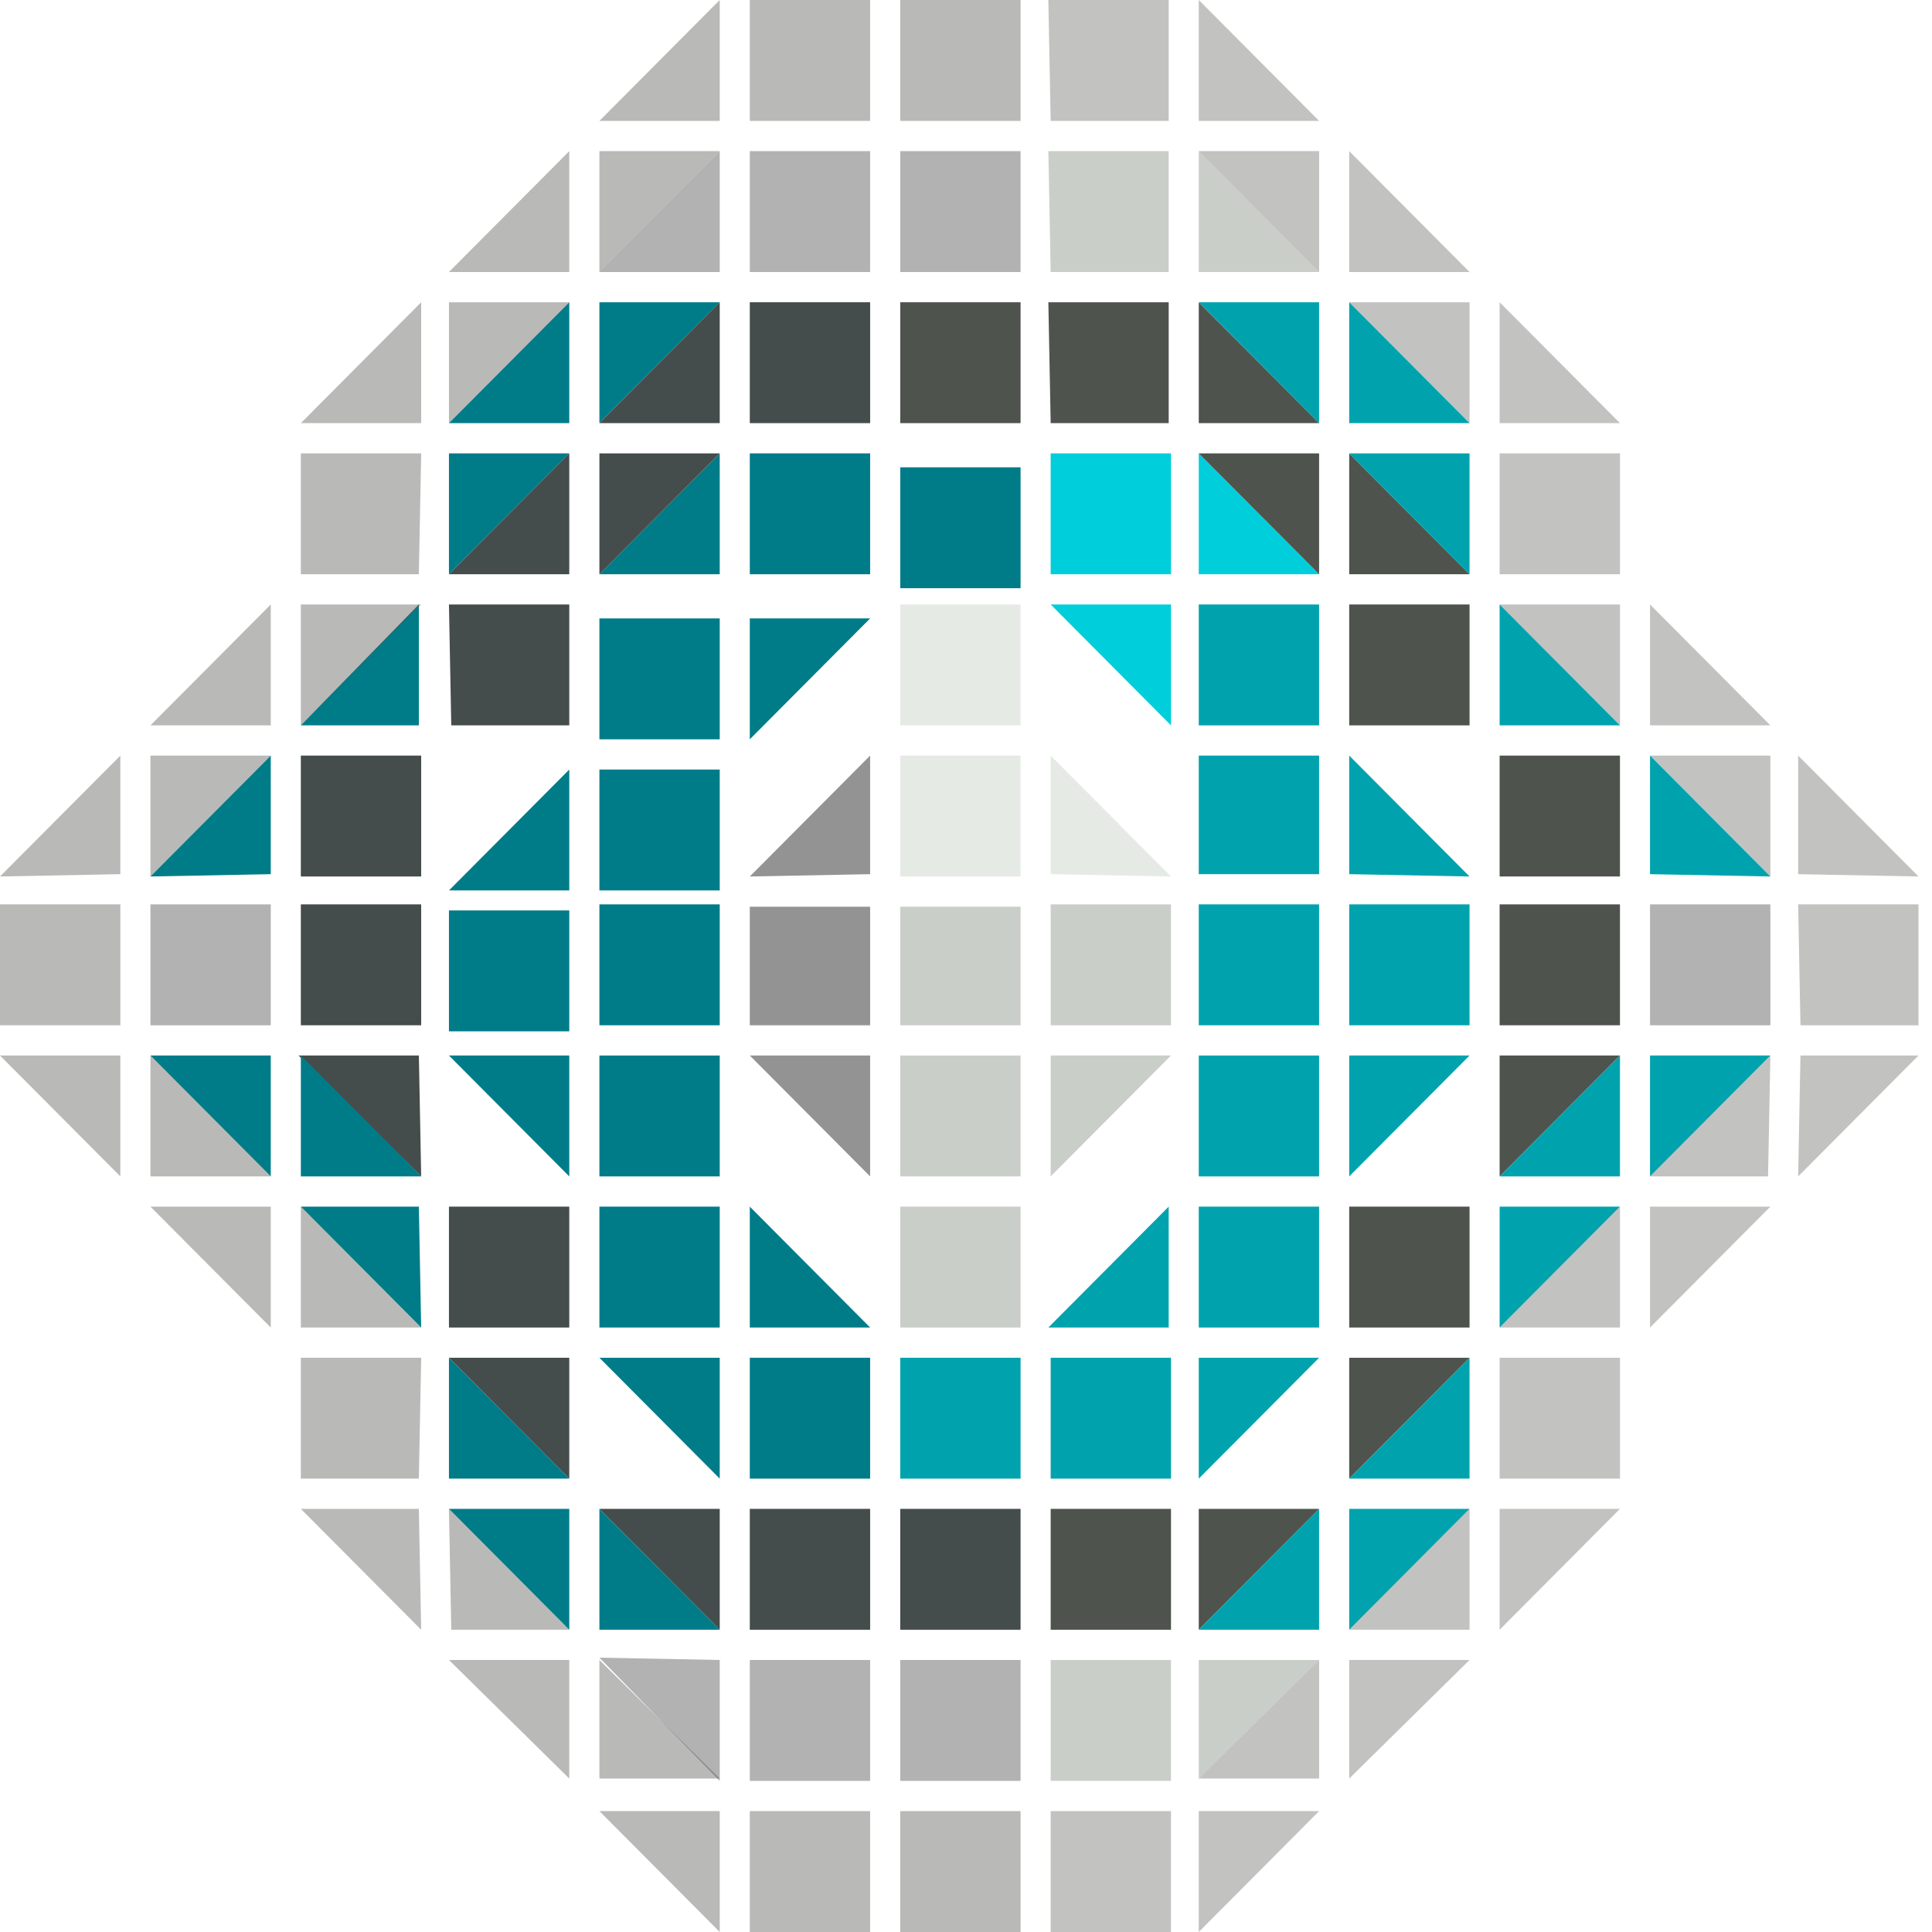 <svg width="120" height="120" viewBox="0 0 120 120" fill="none" xmlns="http://www.w3.org/2000/svg">
<path opacity="0.4" d="M46.571 112.491V120H54.046V112.491H46.571Z" fill="#52544C"/>
<path opacity="0.4" d="M55.915 112.491V120H63.39V112.491H55.915Z" fill="#52544C"/>
<path opacity="0.4" d="M65.259 112.491V120H72.733V112.491H65.259Z" fill="#676863"/>
<path d="M46.571 93.718V101.227H54.046V93.718H46.571Z" fill="#454D4C"/>
<path d="M55.915 93.718V101.227H63.39V93.718H55.915Z" fill="#454D4C"/>
<path d="M65.259 93.718V101.227H72.733V93.718H65.259Z" fill="#4E544D"/>
<path d="M46.571 103.105V110.614H54.046V103.105H46.571Z" fill="#B2B2B2"/>
<path d="M55.915 103.105V110.614H63.39V103.105H55.915Z" fill="#B2B2B2"/>
<path d="M65.259 103.105V110.614H72.733V103.105H65.259Z" fill="#CACEC8"/>
<path d="M55.915 29.025V36.534H63.39V29.025H55.915Z" fill="#007C89"/>
<path opacity="0.4" d="M55.915 0V7.509H63.39V0H55.915Z" fill="#52544C"/>
<path opacity="0.4" d="M65.115 0L65.259 7.509H72.59V0H65.115Z" fill="#676863"/>
<path opacity="0.4" d="M46.571 0V7.509H54.046V0H46.571Z" fill="#52544C"/>
<path d="M55.915 9.386V16.895H63.39V9.386H55.915Z" fill="#B2B2B2"/>
<path d="M65.115 9.386L65.259 16.895H72.59V9.386H65.115Z" fill="#CACEC8"/>
<path d="M46.571 9.386V16.895H54.046V9.386H46.571Z" fill="#B2B2B2"/>
<path d="M55.915 18.773V26.282H63.39V18.773H55.915Z" fill="#4E544D"/>
<path d="M65.115 18.773L65.259 26.282H72.59V18.773H65.115Z" fill="#4E544D"/>
<path d="M46.571 18.773V26.282H54.046V18.773H46.571Z" fill="#454D4C"/>
<path d="M65.259 28.159V35.668H72.733V28.159H65.259Z" fill="#00CEDB"/>
<path d="M46.571 84.332V91.841H54.046V84.332H46.571Z" fill="#007C89"/>
<path d="M55.915 84.332V91.841H63.39V84.332H55.915Z" fill="#00A3AD"/>
<path d="M65.259 84.332V91.841H72.733V84.332H65.259Z" fill="#00A3AD"/>
<path d="M74.457 74.946V82.455H81.932V74.946H74.457Z" fill="#00A3AD"/>
<path d="M37.23 74.946V82.455H44.704V74.946H37.23Z" fill="#007C89"/>
<path d="M74.457 65.56V73.069H81.932V65.56H74.457Z" fill="#00A3AD"/>
<path d="M83.802 56.173V63.682H91.276V56.173H83.802Z" fill="#00A3AD"/>
<path d="M93.144 56.173V63.682H100.619V56.173H93.144Z" fill="#4E544D"/>
<path d="M83.802 74.946V82.455H91.276V74.946H83.802Z" fill="#4E544D"/>
<path d="M93.144 46.931V54.44H100.619V46.931H93.144Z" fill="#4E544D"/>
<path d="M18.686 56.173V63.682H26.16V56.173H18.686Z" fill="#454D4C"/>
<path d="M18.686 46.931V54.44H26.16V46.931H18.686Z" fill="#454D4C"/>
<path d="M102.486 56.173V63.682H109.961V56.173H102.486Z" fill="#B2B2B2"/>
<path opacity="0.4" d="M111.687 56.173L111.83 63.682H119.161V56.173H111.687Z" fill="#676863"/>
<path opacity="0.4" d="M93.144 28.159V35.668H100.619V28.159H93.144Z" fill="#676863"/>
<path opacity="0.4" d="M93.144 84.332V91.841H100.619V84.332H93.144Z" fill="#676863"/>
<path d="M74.457 37.545V45.054H81.932V37.545H74.457Z" fill="#00A3AD"/>
<path d="M83.802 37.545V45.054H91.276V37.545H83.802Z" fill="#4E544D"/>
<path d="M27.885 37.545L28.029 45.054H35.359V37.545H27.885Z" fill="#454D4C"/>
<path d="M37.23 38.411V45.92H44.704V38.411H37.23Z" fill="#007C89"/>
<path d="M74.457 46.931V54.296H81.932V46.931H74.457Z" fill="#00A3AD"/>
<path d="M74.457 56.173V63.682H81.932V56.173H74.457Z" fill="#00A3AD"/>
<path d="M65.259 56.173V63.682H72.733V56.173H65.259Z" fill="#CACEC8"/>
<path d="M55.915 46.931V54.44H63.39V46.931H55.915Z" fill="#E6EAE5"/>
<path d="M55.915 37.545V45.054H63.39V37.545H55.915Z" fill="#E6EAE5"/>
<path d="M55.915 56.318V63.682H63.39V56.318H55.915Z" fill="#CACEC8"/>
<path d="M55.915 65.56V73.069H63.39V65.56H55.915Z" fill="#CACEC8"/>
<path d="M55.915 74.946V82.455H63.39V74.946H55.915Z" fill="#CACEC8"/>
<path d="M46.571 56.318V63.682H54.046V56.318H46.571Z" fill="#939393"/>
<path d="M37.23 47.798V55.307H44.704V47.798H37.23Z" fill="#007C89"/>
<path d="M37.23 56.173V63.682H44.704V56.173H37.23Z" fill="#007C89"/>
<path d="M44.704 91.841V84.332H37.23L44.704 91.841Z" fill="#007C89"/>
<path d="M81.932 84.332H74.457V91.841L81.932 84.332Z" fill="#00A3AD"/>
<path d="M65.115 82.455H72.59V74.946L65.115 82.455Z" fill="#00A3AD"/>
<path d="M46.571 74.946V82.455H54.046L46.571 74.946Z" fill="#007C89"/>
<path d="M91.276 65.56H83.802V73.069L91.276 65.56Z" fill="#00A3AD"/>
<path d="M100.619 65.56H93.144V73.069L100.619 65.56Z" fill="#4E544D"/>
<path d="M91.276 84.332H83.802V91.841L91.276 84.332Z" fill="#4E544D"/>
<path d="M81.932 93.718H74.457V101.227L81.932 93.718Z" fill="#4E544D"/>
<path d="M35.359 74.946H27.885V82.455H35.359V74.946Z" fill="#454D4C"/>
<path d="M26.16 73.069L26.017 65.56H18.542L26.16 73.069Z" fill="#454D4C"/>
<path d="M35.359 91.841V84.332H27.885L35.359 91.841Z" fill="#454D4C"/>
<path d="M44.704 101.227V93.718H37.23L44.704 101.227Z" fill="#454D4C"/>
<path d="M83.802 46.931V54.296L91.276 54.44L83.802 46.931Z" fill="#00A3AD"/>
<path d="M65.259 46.931V54.296L72.733 54.44L65.259 46.931Z" fill="#E6EAE5"/>
<path d="M72.733 65.56H65.259V73.069L72.733 65.56Z" fill="#CACEC8"/>
<path d="M46.571 54.44L54.046 54.296V46.931L46.571 54.44Z" fill="#939393"/>
<path d="M54.046 73.069V65.56H46.571L54.046 73.069Z" fill="#939393"/>
<path d="M27.885 55.307H35.359V47.798L27.885 55.307Z" fill="#007C89"/>
<path d="M72.733 45.054V37.545H65.259L72.733 45.054Z" fill="#00CEDB"/>
<path d="M74.457 28.159V35.668H81.932L74.457 28.159Z" fill="#00CEDB"/>
<path d="M81.932 35.668V28.159H74.457L81.932 35.668Z" fill="#4E544D"/>
<path opacity="0.4" d="M74.457 0V7.509H81.932L74.457 0Z" fill="#676863"/>
<path opacity="0.4" d="M83.802 9.386V16.895H91.276L83.802 9.386Z" fill="#676863"/>
<path d="M74.457 18.773V26.282H81.932L74.457 18.773Z" fill="#4E544D"/>
<path d="M83.802 28.159V35.668H91.276L83.802 28.159Z" fill="#4E544D"/>
<path opacity="0.4" d="M93.144 18.773V26.282H100.619L93.144 18.773Z" fill="#676863"/>
<path opacity="0.4" d="M91.276 26.282V18.773H83.802L91.276 26.282Z" fill="#676863"/>
<path opacity="0.4" d="M102.486 37.545V45.054H109.961L102.486 37.545Z" fill="#676863"/>
<path opacity="0.4" d="M111.687 46.931V54.296L119.161 54.44L111.687 46.931Z" fill="#676863"/>
<path opacity="0.4" d="M109.961 54.44V46.931H102.486L109.961 54.44Z" fill="#676863"/>
<path d="M102.486 46.931V54.296L109.961 54.44L102.486 46.931Z" fill="#00A3AD"/>
<path d="M93.144 37.545V45.054H100.619L93.144 37.545Z" fill="#00A3AD"/>
<path d="M83.802 18.773V26.282H91.276L83.802 18.773Z" fill="#00A3AD"/>
<path d="M74.457 9.386V16.895H81.932L74.457 9.386Z" fill="#CACEC8"/>
<path opacity="0.4" d="M81.932 16.895V9.386H74.457L81.932 16.895Z" fill="#676863"/>
<path d="M37.23 16.895H44.704V9.386L37.23 16.895Z" fill="#B2B2B2"/>
<path opacity="0.4" d="M44.704 9.386H37.23V16.895L44.704 9.386Z" fill="#52544C"/>
<path d="M81.932 26.282V18.773H74.457L81.932 26.282Z" fill="#00A3AD"/>
<path d="M91.276 35.668V28.159H83.802L91.276 35.668Z" fill="#00A3AD"/>
<path d="M109.961 65.56H102.486V73.069L109.961 65.56Z" fill="#00A3AD"/>
<path d="M93.144 73.069H100.619V65.56L93.144 73.069Z" fill="#00A3AD"/>
<path d="M100.619 74.946H93.144V82.455L100.619 74.946Z" fill="#00A3AD"/>
<path d="M83.802 91.841H91.276V84.332L83.802 91.841Z" fill="#00A3AD"/>
<path d="M91.276 93.718H83.802V101.227L91.276 93.718Z" fill="#00A3AD"/>
<path d="M74.457 101.227H81.932V93.718L74.457 101.227Z" fill="#00A3AD"/>
<path d="M9.344 54.44L16.818 54.296V46.931L9.344 54.44Z" fill="#007C89"/>
<path d="M18.686 45.054H26.016V37.545L18.686 45.054Z" fill="#007C89"/>
<path d="M27.885 26.282H35.359V18.773L27.885 26.282Z" fill="#007C89"/>
<path d="M44.704 18.773H37.23V26.282L44.704 18.773Z" fill="#007C89"/>
<path d="M35.359 28.159H27.885V35.668L35.359 28.159Z" fill="#007C89"/>
<path d="M16.818 73.069V65.56H9.344L16.818 73.069Z" fill="#007C89"/>
<path d="M18.686 65.56V73.069H26.16L18.686 65.56Z" fill="#007C89"/>
<path d="M26.16 82.455L26.016 74.946H18.686L26.16 82.455Z" fill="#007C89"/>
<path d="M27.885 84.332V91.841H35.359L27.885 84.332Z" fill="#007C89"/>
<path d="M35.359 101.227V93.718H27.885L35.359 101.227Z" fill="#007C89"/>
<path d="M37.23 93.718V101.227H44.704L37.23 93.718Z" fill="#007C89"/>
<path d="M81.932 103.105H74.457V110.469L81.932 103.105Z" fill="#CACEC8"/>
<path d="M44.704 110.614V103.105L37.23 102.96L44.704 110.614Z" fill="#B2B2B2"/>
<path opacity="0.4" d="M100.619 45.054V37.545H93.144L100.619 45.054Z" fill="#676863"/>
<path opacity="0.4" d="M119.161 65.56H111.83L111.687 73.069L119.161 65.56Z" fill="#676863"/>
<path opacity="0.4" d="M102.486 73.069H109.817L109.961 65.56L102.486 73.069Z" fill="#676863"/>
<path opacity="0.4" d="M83.802 101.227H91.276V93.718L83.802 101.227Z" fill="#676863"/>
<path opacity="0.4" d="M74.457 110.469H81.932V103.105L74.457 110.469Z" fill="#676863"/>
<path opacity="0.4" d="M93.144 82.455H100.619V74.946L93.144 82.455Z" fill="#676863"/>
<path opacity="0.4" d="M109.961 74.946H102.486V82.455L109.961 74.946Z" fill="#676863"/>
<path opacity="0.4" d="M100.619 93.718H93.144V101.227L100.619 93.718Z" fill="#676863"/>
<path opacity="0.4" d="M91.276 103.105H83.802V110.469L91.276 103.105Z" fill="#676863"/>
<path opacity="0.4" d="M81.932 112.491H74.457V120L81.932 112.491Z" fill="#676863"/>
<path opacity="0.4" d="M27.885 93.718L28.029 101.227H35.359L27.885 93.718Z" fill="#52544C"/>
<path opacity="0.4" d="M37.23 103.105V110.469H44.704L37.23 103.105Z" fill="#52544C"/>
<path opacity="0.4" d="M35.359 110.469V103.105H27.885L35.359 110.469Z" fill="#52544C"/>
<path opacity="0.4" d="M44.704 120V112.491H37.23L44.704 120Z" fill="#52544C"/>
<path d="M16.818 56.173H9.344V63.682H16.818V56.173Z" fill="#B2B2B2"/>
<path opacity="0.4" d="M7.475 56.173H0V63.682H7.475V56.173Z" fill="#52544C"/>
<path opacity="0.4" d="M26.16 28.159H18.686V35.668H26.016L26.16 28.159Z" fill="#52544C"/>
<path opacity="0.4" d="M26.16 84.332H18.686V91.841H26.016L26.16 84.332Z" fill="#52544C"/>
<path opacity="0.4" d="M27.885 16.895H35.359V9.386L27.885 16.895Z" fill="#52544C"/>
<path opacity="0.4" d="M18.686 26.282H26.16V18.773L18.686 26.282Z" fill="#52544C"/>
<path opacity="0.4" d="M35.359 18.773H27.885V26.282L35.359 18.773Z" fill="#52544C"/>
<path opacity="0.4" d="M9.344 45.054H16.818V37.545L9.344 45.054Z" fill="#52544C"/>
<path opacity="0.4" d="M0 54.44L7.475 54.296V46.931L0 54.44Z" fill="#52544C"/>
<path opacity="0.4" d="M16.818 46.931H9.344V54.44L16.818 46.931Z" fill="#52544C"/>
<path opacity="0.4" d="M26.16 37.545H18.686V45.054L26.16 37.545Z" fill="#52544C"/>
<path opacity="0.4" d="M7.475 73.069V65.56H0L7.475 73.069Z" fill="#52544C"/>
<path opacity="0.4" d="M9.344 65.56V73.069H16.818L9.344 65.56Z" fill="#52544C"/>
<path opacity="0.4" d="M18.686 74.946V82.455H26.16L18.686 74.946Z" fill="#52544C"/>
<path opacity="0.4" d="M16.818 82.455V74.946H9.344L16.818 82.455Z" fill="#52544C"/>
<path opacity="0.4" d="M26.16 101.227L26.016 93.718H18.686L26.16 101.227Z" fill="#52544C"/>
<path d="M37.23 35.668H44.704V28.159L37.23 35.668Z" fill="#007C89"/>
<path d="M46.571 28.159V35.668H54.046V28.159H46.571Z" fill="#007C89"/>
<path d="M44.704 28.159H37.23V35.668L44.704 28.159Z" fill="#454D4C"/>
<path d="M27.885 35.668H35.359V28.159L27.885 35.668Z" fill="#454D4C"/>
<path d="M37.23 26.282H44.704V18.773L37.23 26.282Z" fill="#454D4C"/>
<path opacity="0.4" d="M37.23 7.509H44.704V0L37.23 7.509Z" fill="#52544C"/>
<path d="M54.046 38.411H46.571V45.92L54.046 38.411Z" fill="#007C89"/>
<path d="M44.704 65.56H37.23V73.069H44.704V65.56Z" fill="#007C89"/>
<path d="M35.359 56.549H27.885V64.058H35.359V56.549Z" fill="#007C89"/>
<path d="M35.359 73.069V65.56H27.885L35.359 73.069Z" fill="#007C89"/>
</svg>
